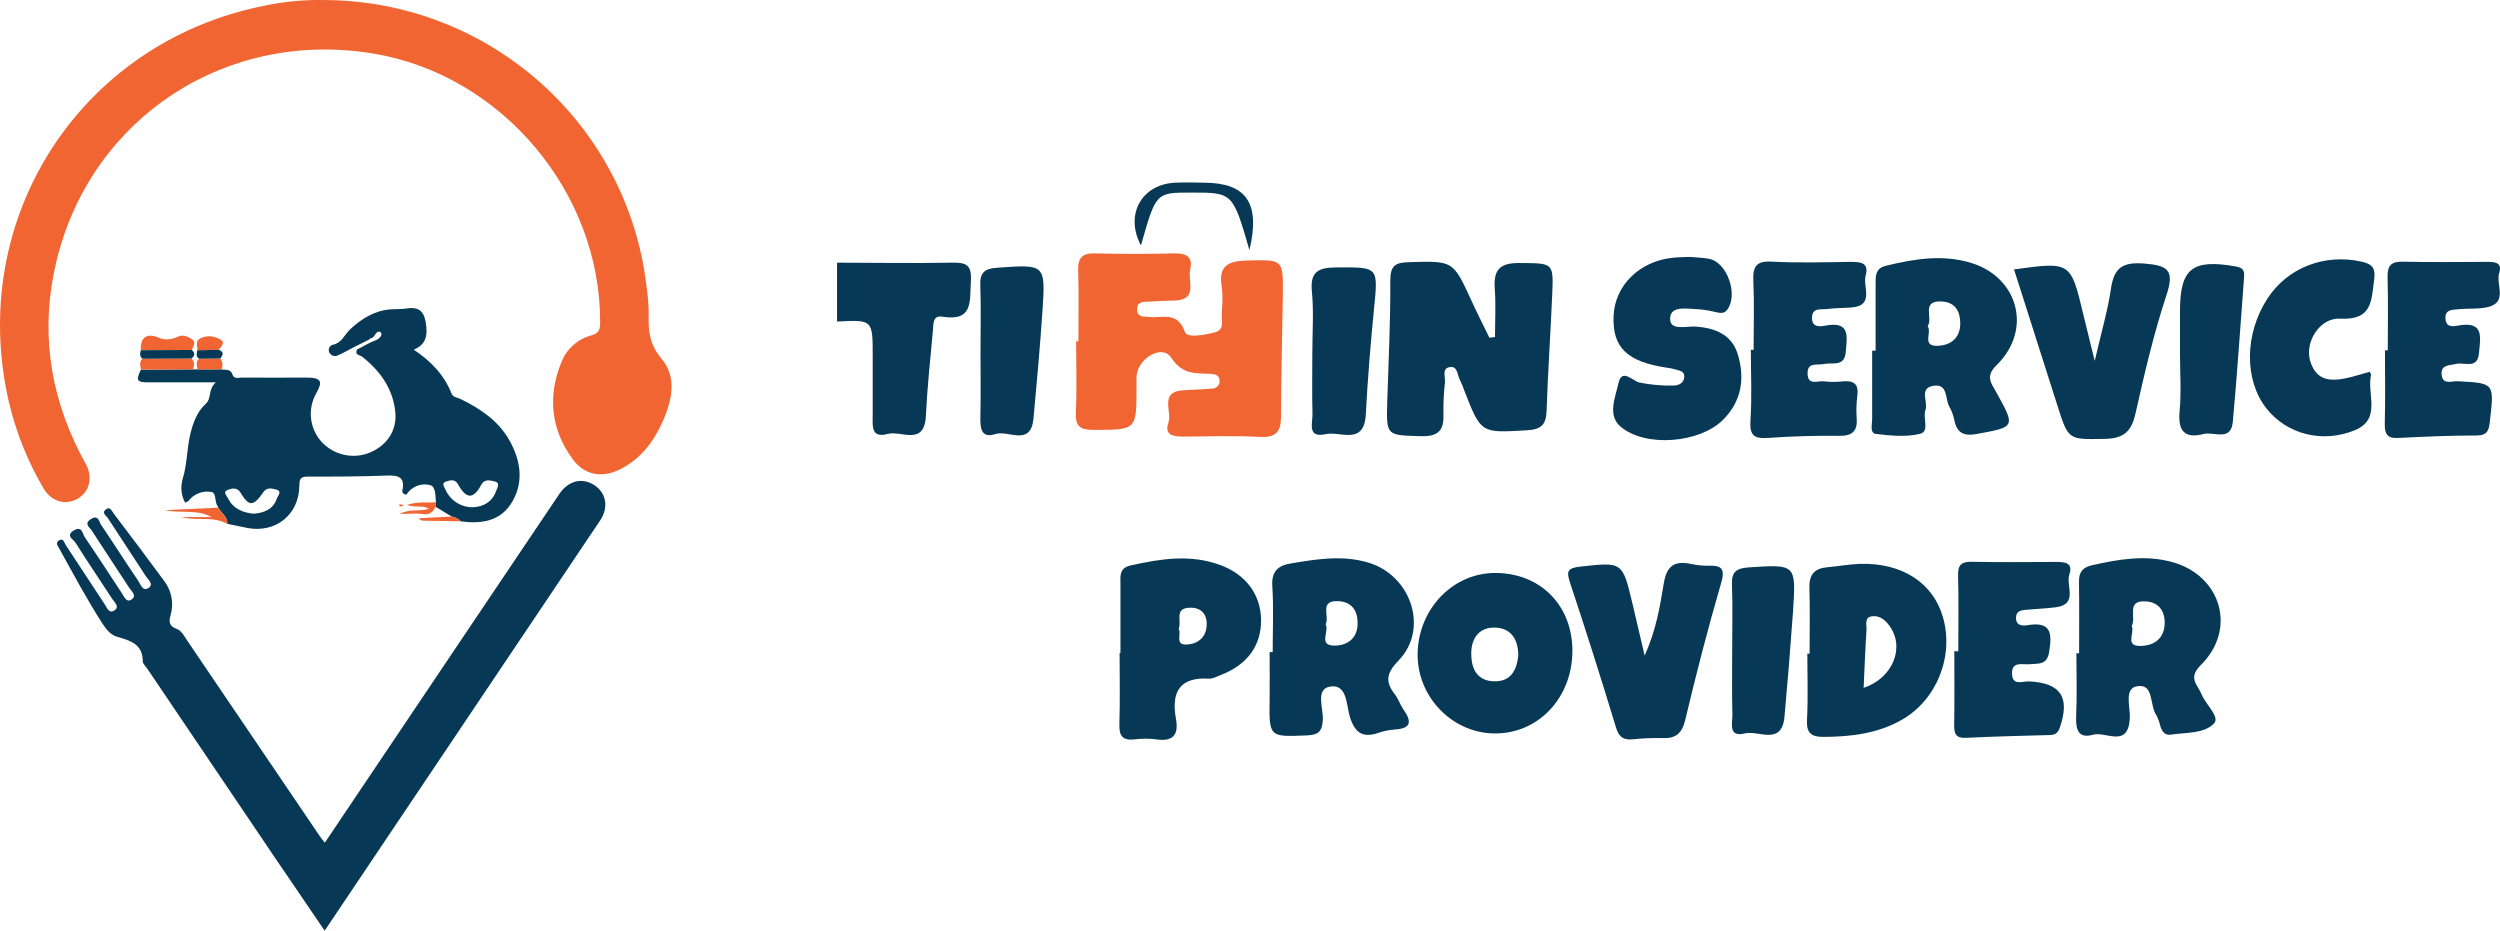 <svg width="137" height="51" viewBox="0 0 137 51" fill="none" xmlns="http://www.w3.org/2000/svg">
<path d="M17.697 0.002C26.792 0.002 34.399 6.778 35.432 15.711C35.508 16.219 35.547 16.732 35.548 17.246C35.517 18.138 35.6 18.887 36.252 19.656C37.113 20.676 36.824 21.943 36.318 23.09C35.811 24.238 35.066 25.208 33.893 25.759C32.946 26.204 32.005 26.013 31.388 25.17C30.179 23.525 30.006 21.718 30.766 19.843C30.907 19.486 31.129 19.167 31.415 18.912C31.702 18.657 32.044 18.474 32.415 18.376C32.839 18.259 32.886 18.035 32.888 17.663C32.915 10.547 27.493 4.108 20.479 2.938C12.433 1.593 5.027 6.407 3.105 14.265C2.203 17.949 2.675 21.491 4.4 24.866C4.501 25.064 4.619 25.255 4.721 25.454C5.092 26.183 4.901 26.952 4.259 27.326C3.587 27.716 2.801 27.488 2.378 26.752C1.507 25.268 0.866 23.661 0.477 21.985C-1.815 11.985 4.373 2.358 14.414 0.328C15.492 0.095 16.594 -0.015 17.697 0.002Z" fill="#F16533"/>
<path d="M17.791 51.002C16.851 49.627 15.961 48.323 15.076 47.015C12.738 43.561 10.403 40.103 8.069 36.641C7.982 36.507 7.825 36.38 7.825 36.25C7.825 35.291 7.137 35.104 6.419 34.895C6.07 34.794 5.832 34.505 5.633 34.198C4.772 32.869 4.03 31.477 3.263 30.085C3.183 29.94 3.012 29.759 3.228 29.618C3.476 29.458 3.52 29.742 3.601 29.864C4.317 30.941 5.017 32.031 5.734 33.108C5.856 33.289 5.971 33.656 6.272 33.449C6.572 33.242 6.272 33.012 6.151 32.821C5.479 31.792 4.792 30.776 4.135 29.737C4.025 29.56 3.568 29.346 4.053 29.064C4.501 28.795 4.524 29.262 4.649 29.443C5.344 30.455 6.004 31.489 6.681 32.513C6.816 32.705 6.929 33.051 7.219 32.846C7.509 32.642 7.211 32.407 7.084 32.216C6.403 31.168 5.709 30.129 5.031 29.079C4.911 28.892 4.575 28.701 4.988 28.443C5.402 28.184 5.429 28.599 5.546 28.771C6.235 29.785 6.89 30.821 7.58 31.838C7.715 32.033 7.822 32.439 8.151 32.212C8.436 32.015 8.123 31.777 8.003 31.591C7.31 30.52 6.602 29.459 5.911 28.393C5.825 28.258 5.537 28.1 5.817 27.905C6.043 27.748 6.126 28.005 6.22 28.128C7.15 29.355 8.08 30.583 8.988 31.824C9.195 32.091 9.336 32.403 9.397 32.735C9.459 33.067 9.44 33.408 9.343 33.732C9.242 34.079 9.28 34.318 9.668 34.457C9.952 34.557 10.085 34.845 10.247 35.085C12.674 38.672 15.102 42.255 17.533 45.834C17.607 45.943 17.693 46.043 17.802 46.178C20.28 42.488 22.747 38.818 25.203 35.167C27.019 32.465 28.837 29.763 30.657 27.061C31.146 26.337 31.898 26.156 32.561 26.581C33.225 27.006 33.367 27.804 32.892 28.514C27.88 35.981 22.867 43.449 17.791 51.002Z" fill="#073956"/>
<path d="M24.752 28.307L23.887 27.781C23.887 27.696 23.887 27.61 23.887 27.525C23.858 27.18 23.887 26.674 23.575 26.584C23.331 26.521 23.073 26.538 22.838 26.632C22.604 26.726 22.405 26.892 22.271 27.106C22.077 27.088 22.032 26.971 22.052 26.868C22.202 26.139 21.834 26.042 21.213 26.061C19.769 26.117 18.322 26.121 16.876 26.116C16.497 26.116 16.407 26.219 16.405 26.6C16.393 28.203 15.114 29.231 13.547 28.931C13.182 28.86 12.819 28.779 12.455 28.704C12.473 28.3 12.111 28.113 11.955 27.809C11.948 27.788 11.94 27.767 11.929 27.747C11.748 27.503 11.866 27.001 11.588 26.96C11.355 26.918 11.115 26.94 10.894 27.025C10.673 27.11 10.479 27.254 10.335 27.442C10.298 27.488 10.223 27.505 10.144 27.548C9.93 27.15 9.882 26.683 10.009 26.249C10.265 25.431 10.234 24.578 10.435 23.763C10.584 23.155 10.802 22.563 11.276 22.127C11.611 21.821 11.388 21.343 11.827 20.953C10.484 20.953 9.305 20.953 8.123 20.953C7.494 20.953 7.44 20.843 7.72 20.258L10.582 20.243H10.81H12.13C12.355 20.287 12.635 20.198 12.739 20.524C12.828 20.793 13.075 20.691 13.254 20.692C14.437 20.702 15.619 20.692 16.8 20.692C17.606 20.692 17.709 20.891 17.317 21.577C17.089 21.989 16.994 22.462 17.045 22.93C17.096 23.399 17.291 23.84 17.603 24.192C17.933 24.559 18.37 24.814 18.851 24.922C19.333 25.029 19.836 24.984 20.29 24.792C21.231 24.389 21.768 23.559 21.661 22.565C21.526 21.285 20.833 20.334 19.856 19.552C19.734 19.455 19.406 19.457 19.57 19.148L19.839 19.014L20.082 18.879L20.351 18.744C20.567 18.65 20.818 18.598 20.906 18.341C20.906 18.309 20.899 18.278 20.884 18.25C20.87 18.221 20.849 18.197 20.823 18.18C20.554 18.132 20.564 18.497 20.337 18.531C20.299 18.531 20.266 18.579 20.233 18.605L19.964 18.739L19.695 18.874L19.427 19.008C19.131 19.161 18.842 19.33 18.537 19.464C18.459 19.511 18.365 19.524 18.276 19.502C18.188 19.48 18.111 19.424 18.064 19.346C18.039 19.308 18.023 19.264 18.017 19.219C18.012 19.174 18.017 19.128 18.031 19.084C18.046 19.041 18.07 19.002 18.103 18.97C18.135 18.937 18.174 18.913 18.217 18.898C18.735 18.8 18.87 18.349 19.177 18.057C19.765 17.497 20.52 17.012 21.41 16.953C21.698 16.933 21.993 16.953 22.276 16.904C22.861 16.81 23.205 16.986 23.32 17.613C23.471 18.431 23.32 18.886 22.675 19.164C23.602 19.779 24.336 20.535 24.743 21.565C24.83 21.784 25.07 21.783 25.243 21.868C26.318 22.394 27.304 23.053 27.909 24.119C28.513 25.186 28.732 26.369 28.071 27.497C27.445 28.567 26.39 28.721 25.259 28.573C25.122 28.434 24.945 28.341 24.752 28.307ZM25.936 27.797C26.499 27.762 26.964 27.509 27.182 26.923C27.247 26.745 27.437 26.448 27.104 26.385C26.873 26.336 26.566 26.206 26.361 26.587C25.943 27.371 25.545 27.351 25.102 26.542C24.916 26.2 24.621 26.339 24.418 26.399C24.18 26.471 24.353 26.703 24.418 26.845C24.549 27.135 24.762 27.38 25.031 27.549C25.3 27.718 25.613 27.805 25.931 27.797H25.936ZM13.899 28.152C14.494 28.102 14.974 27.905 15.169 27.324C15.216 27.189 15.478 26.92 15.154 26.834C14.935 26.775 14.633 26.675 14.432 26.968C13.883 27.763 13.649 27.776 13.178 26.994C12.984 26.675 12.683 26.773 12.482 26.846C12.191 26.95 12.428 27.174 12.506 27.328C12.801 27.901 13.325 28.093 13.899 28.152Z" fill="#073956"/>
<path d="M7.717 19.191C7.68 18.483 8.055 18.227 8.698 18.506C9.062 18.664 9.42 18.602 9.773 18.442C10.079 18.307 10.355 18.475 10.568 18.629C10.747 18.763 10.586 18.996 10.511 19.179L7.717 19.191Z" fill="#F16533"/>
<path d="M10.587 20.239L7.725 20.254C7.697 20.047 7.611 19.833 7.809 19.658L10.489 19.647C10.691 19.815 10.641 20.026 10.587 20.239Z" fill="#F16533"/>
<path d="M11.957 27.82C12.113 28.124 12.476 28.311 12.457 28.714C11.666 28.257 10.774 28.572 9.945 28.335H11.587C10.781 27.883 9.89 28.153 9.047 27.956L11.957 27.82Z" fill="#F16533"/>
<path d="M10.489 19.647L7.809 19.658C7.638 19.531 7.674 19.363 7.717 19.191L10.509 19.179C10.708 19.343 10.678 19.506 10.489 19.647Z" fill="#073956"/>
<path d="M10.81 19.194C10.854 18.954 10.617 18.677 11.065 18.502C11.48 18.341 11.812 18.462 12.105 18.621C12.342 18.755 12.135 19.001 11.988 19.169L10.81 19.194Z" fill="#F16533"/>
<path d="M12.135 20.24H10.816C10.798 20.038 10.701 19.822 10.914 19.66L12.072 19.65C12.136 19.732 12.176 19.831 12.188 19.936C12.199 20.04 12.181 20.146 12.135 20.24Z" fill="#F16533"/>
<path d="M23.884 27.525C23.884 27.61 23.884 27.696 23.884 27.781C23.723 28.035 23.562 28.233 23.191 28.174C22.82 28.115 22.454 28.162 21.892 28.162C22.503 27.858 23.011 28.05 23.504 27.881C23.145 27.661 22.796 27.843 22.295 27.671C22.921 27.466 23.413 27.56 23.884 27.525Z" fill="#F16533"/>
<path d="M24.752 28.307C24.945 28.339 25.122 28.429 25.26 28.567L23.195 28.534C23.146 28.536 23.098 28.524 23.056 28.5C23.013 28.477 22.978 28.442 22.953 28.4L24.752 28.307Z" fill="#F16533"/>
<path d="M12.072 19.647L10.914 19.658C10.719 19.539 10.779 19.362 10.81 19.194L11.989 19.169C12.297 19.28 12.217 19.457 12.072 19.647Z" fill="#073956"/>
<path d="M21.978 27.762L21.843 27.679C21.884 27.663 21.925 27.628 21.962 27.633C22.014 27.649 22.063 27.673 22.108 27.704L21.978 27.762Z" fill="#F16533"/>
<path d="M45.869 14.394C47.965 14.394 50.061 14.435 52.156 14.394C52.922 14.381 53.263 14.491 53.204 15.402C53.134 16.498 53.361 17.633 51.632 17.354C51.104 17.267 51.155 17.775 51.125 18.105C50.983 19.662 50.814 21.218 50.74 22.777C50.659 24.475 49.381 23.576 48.644 23.779C47.703 24.039 47.823 23.298 47.824 22.722C47.824 21.646 47.824 20.578 47.824 19.504C47.824 17.518 47.824 17.518 45.869 17.621V14.394Z" fill="#073956"/>
<path d="M59.097 18.708C59.097 17.41 59.124 16.111 59.085 14.807C59.063 14.096 59.343 13.866 60.025 13.886C61.458 13.922 62.888 13.922 64.315 13.886C64.987 13.868 65.39 14.051 65.221 14.779C65.078 15.407 65.674 16.447 64.347 16.47C63.9 16.478 63.452 16.498 63.004 16.529C62.71 16.551 62.32 16.477 62.312 16.943C62.304 17.41 62.69 17.339 62.984 17.371C63.699 17.449 64.534 17.04 64.931 18.188C65.056 18.547 66.005 18.357 66.568 18.213C67.131 18.069 66.931 17.569 66.951 17.198C66.98 16.707 67.028 16.201 66.951 15.718C66.754 14.559 67.306 14.3 68.341 14.276C70.32 14.229 70.325 14.181 70.298 16.227C70.269 18.42 70.201 20.614 70.2 22.808C70.2 23.658 69.931 23.992 69.031 23.942C67.65 23.867 66.262 23.915 64.877 23.925C64.333 23.925 63.778 23.872 64.032 23.15C64.243 22.549 63.511 21.48 64.826 21.388C65.363 21.35 65.901 21.342 66.43 21.294C66.486 21.294 66.54 21.282 66.591 21.26C66.642 21.238 66.688 21.206 66.726 21.165C66.764 21.124 66.793 21.076 66.811 21.024C66.83 20.971 66.837 20.916 66.833 20.86C66.825 20.574 66.607 20.503 66.375 20.488C65.55 20.439 64.816 20.571 64.178 19.595C63.684 18.837 62.297 19.655 62.281 20.671C62.281 20.85 62.281 21.029 62.281 21.209C62.281 23.582 62.281 23.551 59.946 23.559C59.206 23.559 58.918 23.385 58.956 22.597C59.018 21.302 58.972 20 58.972 18.696L59.097 18.708Z" fill="#F16533"/>
<path d="M81.927 18.466C81.927 17.584 81.978 16.698 81.913 15.823C81.839 14.806 82.167 14.404 83.257 14.413C85.124 14.431 85.138 14.362 85.06 16.178C84.969 18.279 84.825 20.379 84.756 22.48C84.732 23.256 84.488 23.534 83.667 23.581C81.165 23.724 81.168 23.767 80.261 21.448C80.19 21.236 80.105 21.029 80.007 20.828C79.851 20.548 79.892 20.002 79.391 20.13C79.019 20.225 79.211 20.668 79.184 20.945C79.118 21.525 79.09 22.11 79.101 22.694C79.135 23.588 78.822 23.93 77.865 23.904C75.968 23.844 75.965 23.904 76.023 21.965C76.088 19.773 76.204 17.581 76.188 15.391C76.188 14.522 76.481 14.384 77.254 14.365C79.63 14.302 79.625 14.268 80.633 16.471C80.947 17.159 81.29 17.831 81.62 18.509L81.927 18.466Z" fill="#073956"/>
<path d="M69.743 35.739C69.743 34.528 69.801 33.317 69.722 32.119C69.668 31.297 70.051 30.99 70.744 30.875C72.155 30.639 73.566 30.407 74.987 30.831C77.34 31.535 78.313 34.471 76.644 36.192C75.955 36.903 75.905 37.366 76.452 38.068C76.64 38.313 76.733 38.629 76.911 38.883C77.359 39.518 77.361 39.923 76.445 39.976C76.133 39.997 75.826 40.06 75.53 40.163C74.682 40.446 74.259 40.177 73.977 39.299C73.774 38.666 73.843 37.468 72.893 37.624C72.061 37.759 72.534 38.827 72.49 39.465C72.445 40.102 72.241 40.272 71.619 40.3C69.539 40.385 69.544 40.411 69.575 38.282C69.588 37.432 69.575 36.582 69.575 35.733L69.743 35.739ZM72.644 34.212C72.868 34.595 72.186 35.413 73.188 35.378C73.86 35.354 74.376 34.974 74.397 34.205C74.414 33.485 74.098 32.973 73.323 32.943C72.268 32.903 72.881 33.776 72.644 34.212Z" fill="#073956"/>
<path d="M102.783 19.219C102.783 17.964 102.783 16.709 102.783 15.453C102.783 15.025 102.829 14.689 103.354 14.562C104.89 14.19 106.43 13.933 107.983 14.396C110.611 15.177 111.389 18.08 109.419 20.003C108.778 20.629 109.113 20.979 109.385 21.474C110.46 23.417 110.449 23.39 108.336 23.78C107.62 23.915 107.24 23.735 107.096 23.017C107.042 22.753 106.948 22.499 106.815 22.265C106.581 21.849 106.759 21.026 105.965 21.14C105.132 21.261 105.676 22.017 105.515 22.46C105.353 22.902 105.764 23.641 105.215 23.774C104.457 23.958 103.615 23.876 102.822 23.783C102.443 23.74 102.595 23.271 102.594 22.976C102.594 21.723 102.594 20.47 102.594 19.216L102.783 19.219ZM105.637 17.874C105.881 18.228 105.296 18.98 106.174 18.95C106.905 18.93 107.437 18.52 107.422 17.686C107.41 17.028 107.121 16.559 106.408 16.521C105.242 16.46 105.954 17.417 105.637 17.869V17.874Z" fill="#073956"/>
<path d="M113.935 35.799C113.935 34.501 113.949 33.202 113.928 31.898C113.92 31.36 114.116 31.091 114.654 30.971C116.105 30.65 117.548 30.393 119.026 30.798C121.722 31.535 122.598 34.48 120.603 36.447C119.879 37.162 120.435 37.523 120.64 38.036C120.868 38.6 121.663 39.29 121.334 39.639C120.786 40.221 119.777 40.133 118.948 40.26C118.629 40.308 118.477 40.075 118.389 39.797C118.34 39.579 118.262 39.368 118.156 39.171C117.791 38.633 118.046 37.435 117.099 37.608C116.383 37.743 116.748 38.75 116.715 39.357C116.623 41.026 115.398 40.063 114.699 40.262C113.917 40.488 113.744 40.007 113.773 39.294C113.823 38.13 113.787 36.964 113.787 35.796L113.935 35.799ZM116.818 34.302C117.001 34.681 116.406 35.428 117.329 35.397C118.08 35.373 118.612 34.965 118.625 34.146C118.636 33.484 118.296 33.005 117.608 32.958C116.475 32.872 117.091 33.846 116.818 34.302Z" fill="#073956"/>
<path d="M99.165 35.826C99.165 34.615 99.192 33.405 99.155 32.204C99.132 31.469 99.454 31.14 100.152 31.083C100.73 31.036 101.304 30.923 101.883 30.901C104.203 30.817 105.926 31.921 106.472 33.814C107.095 35.973 106.122 38.38 104.188 39.463C102.861 40.208 101.413 40.373 99.922 40.382C99.251 40.382 98.982 40.164 99.024 39.44C99.088 38.236 99.041 37.026 99.041 35.818L99.165 35.826ZM102.121 37.697C103.744 37.159 104.421 35.445 103.517 34.26C103.292 33.966 103.009 33.733 102.622 33.769C102.137 33.814 102.303 34.237 102.285 34.502C102.216 35.56 102.178 36.62 102.127 37.697H102.121Z" fill="#073956"/>
<path d="M92.58 14.078C92.936 14.11 93.296 14.117 93.647 14.18C94.652 14.361 95.285 16.174 94.638 16.99C94.466 17.208 94.25 17.148 94.031 17.106C93.728 17.03 93.42 16.978 93.109 16.95C92.514 16.935 91.564 16.716 91.524 17.422C91.48 18.169 92.42 17.854 92.947 17.897C94.005 17.982 94.904 18.334 95.231 19.42C95.634 20.746 95.438 22 94.413 23.015C93.132 24.286 90.148 24.536 88.796 23.369C88.075 22.746 88.528 21.755 88.692 20.999C88.872 20.139 89.498 20.905 89.859 20.968C90.47 21.088 91.092 21.142 91.715 21.129C92.004 21.119 92.262 20.995 92.296 20.687C92.337 20.318 91.998 20.307 91.759 20.231C91.63 20.195 91.499 20.169 91.367 20.154C89.163 19.827 88.356 19.051 88.424 17.321C88.49 15.652 89.83 14.319 91.649 14.128C91.954 14.092 92.267 14.093 92.58 14.078Z" fill="#073956"/>
<path d="M61.401 35.782C61.401 34.525 61.401 33.269 61.401 32.015C61.401 31.581 61.318 31.129 61.957 30.986C63.588 30.622 65.214 30.362 66.845 30.954C68.269 31.471 69.088 32.575 69.106 33.963C69.126 35.373 68.35 36.438 66.891 36.992C66.683 37.072 66.462 37.202 66.254 37.19C64.619 37.093 64.178 37.945 64.444 39.404C64.597 40.249 64.294 40.656 63.379 40.519C62.977 40.467 62.571 40.467 62.169 40.519C61.514 40.592 61.322 40.324 61.342 39.685C61.383 38.386 61.354 37.085 61.354 35.784L61.401 35.782ZM64.593 34.466C64.761 34.743 64.353 35.373 65.059 35.32C65.7 35.273 66.134 34.878 66.128 34.173C66.117 33.569 65.739 33.273 65.166 33.303C64.334 33.346 64.776 34.042 64.589 34.466H64.593Z" fill="#073956"/>
<path d="M86.167 35.678C86.16 38.259 84.273 40.237 81.86 40.192C79.546 40.151 77.647 38.157 77.686 35.81C77.728 33.344 79.648 31.371 81.986 31.398C84.443 31.424 86.174 33.195 86.167 35.678ZM83.202 35.947C83.202 35.085 82.858 34.468 82.014 34.396C81.074 34.325 80.617 34.971 80.625 35.826C80.625 36.56 80.883 37.279 81.81 37.333C82.795 37.386 83.104 36.738 83.202 35.944V35.947Z" fill="#073956"/>
<path d="M110.369 14.764C113.475 14.336 113.474 14.336 114.163 17.223C114.338 17.953 114.522 18.681 114.791 19.779C115.148 18.228 115.504 17.028 115.683 15.804C115.852 14.646 116.355 14.349 117.509 14.443C118.786 14.545 119.179 14.793 118.727 16.158C118.027 18.275 117.518 20.462 117.029 22.643C116.807 23.633 116.399 24.031 115.348 24.05C113.357 24.083 113.358 24.152 112.75 22.236C111.964 19.763 111.176 17.294 110.369 14.764Z" fill="#073956"/>
<path d="M90.128 35.927C90.776 34.472 90.97 33.206 91.173 31.978C91.344 30.945 91.801 30.72 92.7 30.911C93.006 30.975 93.318 31.006 93.631 31.001C94.312 30.988 94.556 31.129 94.324 31.927C93.603 34.408 92.954 36.913 92.358 39.428C92.177 40.194 91.837 40.479 91.091 40.448C90.556 40.434 90.021 40.456 89.488 40.514C88.963 40.564 88.708 40.393 88.548 39.841C87.748 37.198 86.913 34.566 86.042 31.945C85.827 31.3 85.898 31.126 86.603 31.05C88.913 30.798 88.909 30.766 89.463 33.093C89.656 33.939 89.855 34.78 90.128 35.927Z" fill="#073956"/>
<path d="M107.315 35.69C107.315 34.303 107.34 32.915 107.303 31.53C107.285 30.928 107.51 30.774 108.074 30.786C109.594 30.817 111.113 30.799 112.633 30.794C113.111 30.794 113.628 30.806 113.401 31.484C113.197 32.095 113.904 33.113 112.664 33.278C112.134 33.348 111.596 33.362 111.061 33.413C110.792 33.436 110.499 33.464 110.479 33.816C110.451 34.286 110.815 34.309 111.117 34.259C112.4 34.044 112.461 34.695 112.296 35.716C112.177 36.469 111.714 36.345 111.241 36.399C110.849 36.443 110.23 36.203 110.259 36.937C110.283 37.602 110.851 37.326 111.187 37.34C112.934 37.423 113.454 38.211 112.876 39.877C112.763 40.203 112.59 40.281 112.297 40.281C110.779 40.324 109.26 40.356 107.744 40.434C107.168 40.463 107.082 40.196 107.089 39.715C107.111 38.37 107.097 37.024 107.097 35.686L107.315 35.69Z" fill="#073956"/>
<path d="M130.85 19.201C130.85 17.855 130.876 16.518 130.838 15.18C130.821 14.529 131.061 14.326 131.693 14.341C133.208 14.376 134.727 14.354 136.243 14.35C136.669 14.35 137.149 14.35 136.957 14.961C136.758 15.589 137.449 16.552 136.339 16.826C135.828 16.951 135.273 16.89 134.741 16.946C134.407 16.981 133.961 16.938 134.013 17.491C134.059 17.972 134.469 17.884 134.732 17.837C136.157 17.584 135.92 18.509 135.848 19.351C135.77 20.255 135.054 19.835 134.611 19.94C134.223 20.032 133.73 19.974 133.805 20.563C133.875 21.101 134.361 20.875 134.667 20.891C136.703 20.998 136.683 20.987 136.449 23.058C136.391 23.568 136.333 23.865 135.706 23.865C134.28 23.865 132.854 23.927 131.429 24C130.817 24.034 130.673 23.779 130.686 23.217C130.719 21.872 130.697 20.535 130.697 19.194L130.85 19.201Z" fill="#073956"/>
<path d="M96.097 19.171C96.097 17.917 96.139 16.664 96.083 15.414C96.048 14.631 96.217 14.284 97.096 14.338C98.52 14.413 99.952 14.372 101.38 14.351C101.925 14.351 102.442 14.364 102.238 15.102C102.067 15.718 102.749 16.756 101.444 16.851C100.997 16.884 100.549 16.878 100.107 16.935C99.79 16.978 99.318 16.84 99.3 17.391C99.278 17.968 99.747 17.897 100.06 17.839C101.411 17.593 101.214 18.463 101.149 19.279C101.081 20.141 100.409 19.839 99.94 19.951C99.596 20.03 99.047 19.817 99.055 20.466C99.064 21.154 99.616 20.851 99.947 20.897C100.304 20.937 100.664 20.937 101.022 20.897C101.589 20.85 101.856 21.049 101.786 21.651C101.732 22.052 101.718 22.458 101.744 22.862C101.808 23.59 101.551 23.894 100.785 23.884C99.491 23.868 98.195 23.907 96.905 23.998C96.161 24.051 95.868 23.898 95.924 23.057C96.011 21.766 95.947 20.465 95.947 19.17L96.097 19.171Z" fill="#073956"/>
<path d="M129.859 20.373C129.9 20.463 129.941 20.508 129.933 20.544C129.691 21.573 130.528 22.965 129.05 23.573C127.26 24.312 125.315 23.791 124.205 22.388C122.972 20.827 122.996 18.297 124.26 16.354C125.369 14.654 127.392 13.893 129.401 14.336C130.031 14.471 130.189 14.716 130.103 15.335C129.946 16.468 130.012 17.558 128.246 17.462C127.108 17.402 126.298 18.755 126.594 19.767C126.957 21.008 127.907 20.895 128.878 20.653C129.208 20.567 129.536 20.465 129.859 20.373Z" fill="#073956"/>
<path d="M94.923 35.665C94.923 34.454 94.957 33.243 94.911 32.033C94.884 31.323 95.161 31.141 95.838 31.091C98.415 30.926 98.429 30.901 98.257 33.522C98.122 35.441 97.964 37.358 97.79 39.275C97.645 40.889 96.362 40.004 95.607 40.192C94.685 40.421 94.947 39.611 94.935 39.147C94.904 37.994 94.923 36.83 94.923 35.665Z" fill="#073956"/>
<path d="M53.732 19.245C53.732 18.034 53.764 16.832 53.72 15.627C53.694 14.926 53.963 14.721 54.64 14.673C57.282 14.483 57.299 14.46 57.126 17.069C56.991 19.028 56.818 20.985 56.634 22.941C56.486 24.492 55.258 23.556 54.55 23.786C53.771 24.038 53.712 23.469 53.725 22.863C53.751 21.658 53.732 20.447 53.732 19.245Z" fill="#073956"/>
<path d="M119.463 19.334V17.055C119.463 14.701 120.146 14.178 122.534 14.604C123.001 14.688 122.996 14.918 122.972 15.239C122.774 17.866 122.598 20.494 122.358 23.119C122.258 24.214 121.314 23.638 120.756 23.782C119.739 24.051 119.34 23.635 119.442 22.55C119.541 21.486 119.463 20.407 119.463 19.334Z" fill="#073956"/>
<path d="M71.916 19.329C71.916 18.213 72.001 17.088 71.892 15.984C71.783 14.88 72.246 14.661 73.235 14.655C75.556 14.644 75.529 14.595 75.292 16.967C75.103 18.876 74.948 20.79 74.847 22.704C74.755 24.437 73.445 23.614 72.648 23.791C71.608 24.023 71.94 23.166 71.925 22.676C71.892 21.562 71.916 20.447 71.916 19.329Z" fill="#073956"/>
<path d="M68.469 13.707C67.557 10.55 67.557 10.55 65.258 10.554C63.345 10.554 63.345 10.554 62.524 13.451C61.635 11.783 62.534 10.111 64.382 10.012C64.92 9.984 65.457 10.001 65.995 10.012C68.288 10.024 69.085 11.11 68.469 13.707Z" fill="#073956"/>
</svg>
